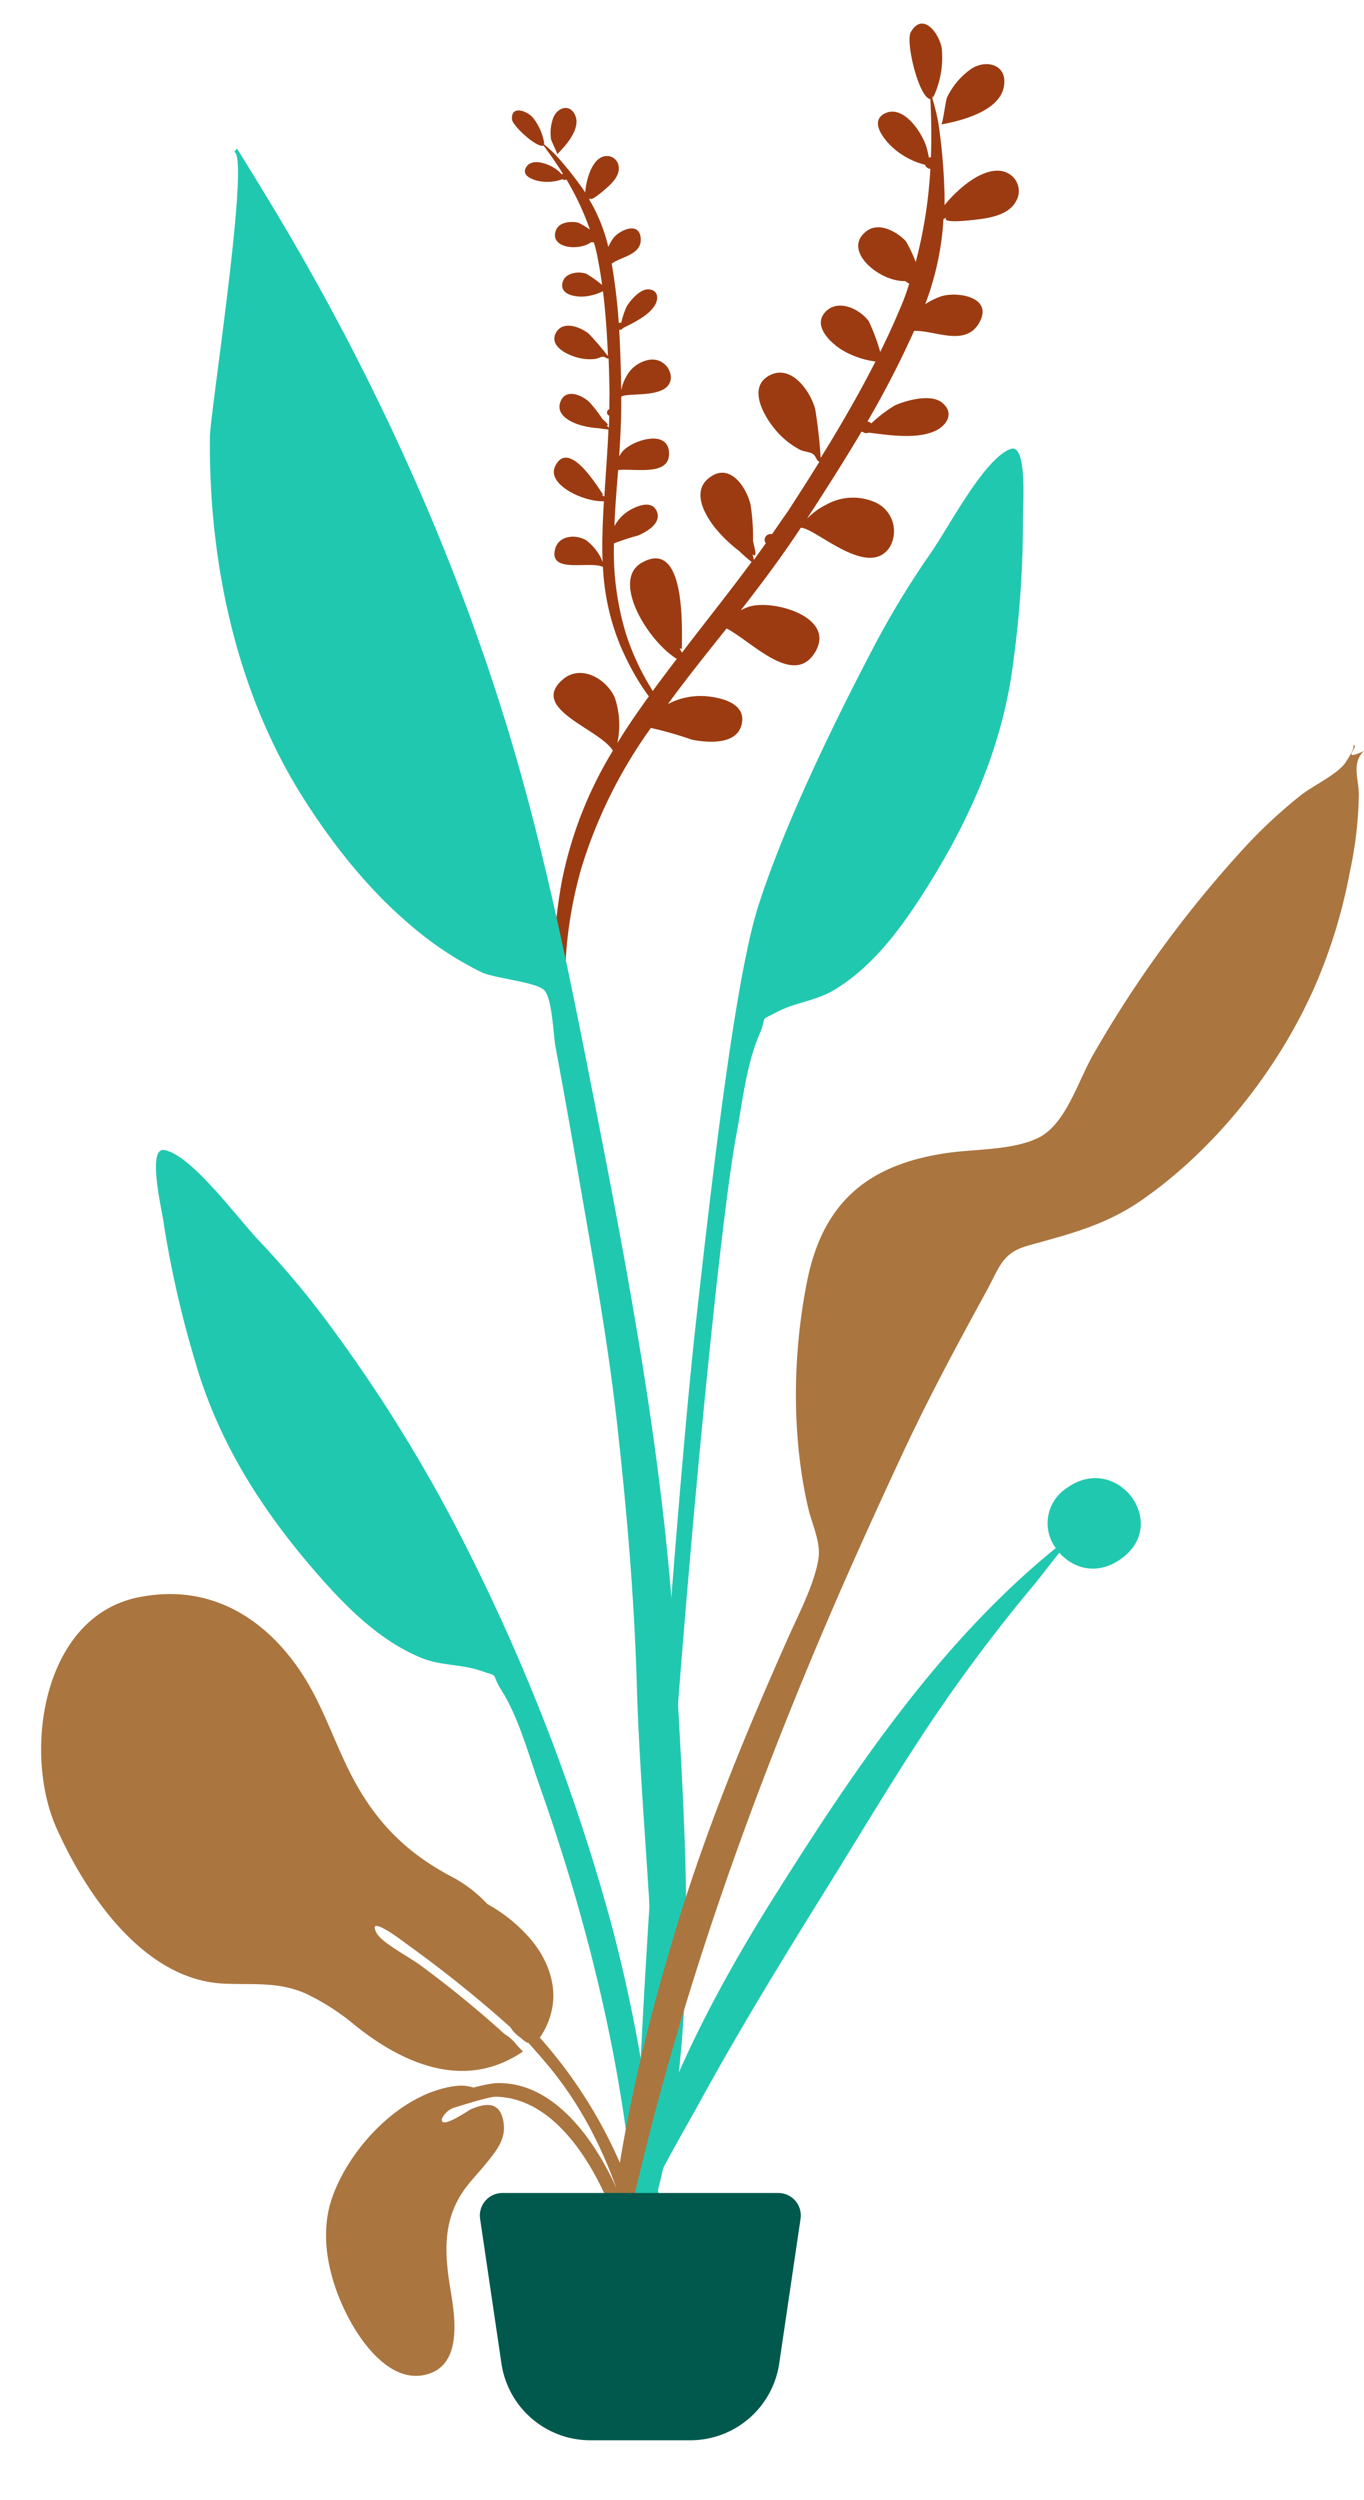 <svg xmlns="http://www.w3.org/2000/svg" width="254.049" height="465.453" viewBox="0 0 254.049 465.453">
  <g id="Plant_Office" data-name="Plant Office" transform="translate(-263.451 -499.538)">
    <path id="Leaf-Bottom" d="M156.313,12.153c3.514-.5,6.942,2.566,3.967,5.95s-9.853,1.509-13.561.172c.388,0,2.867-3.363,3.471-3.816A13.691,13.691,0,0,1,156.313,12.153Zm-3.428,20.094a3.751,3.751,0,0,1-.97,5.217l-.388.237c-2.35,1.358-5.455.259-7.74-.711-1.013-.431-6.468-2.738-4.872-3.234h-.647l-.819,1.229h0a53.684,53.684,0,0,1-10.025,10.78,13.237,13.237,0,0,1,3.191.194c3.061.6,8.495,4.937,3.9,7.762s-7.977-2.932-11.384-4.678A179.235,179.235,0,0,1,107.178,59.3a.992.992,0,0,1,.431.668,25.182,25.182,0,0,1,5.541-.711c2.307.259,6.813,1.423,7.8,3.9,1.207,3.018-1.574,4.312-4.075,3.924-3.665-.5-7.589-3.644-10.521-5.864a1.078,1.078,0,0,1-.906-.69l-.194-.129c-5.562,3.126-11.211,6.058-16.8,8.9h.129a12.332,12.332,0,0,1,4.075-.431,10.219,10.219,0,0,1,8.344,4.312,5.886,5.886,0,0,1-1.962,8.473c-6.468,3.148-10.176-10.133-12.5-11.427-5.67,2.846-11.513,5.347-17.377,7.718a9.4,9.4,0,0,1,1.725.194C75.528,79.2,84.238,88.216,76.93,91.795c-6.468,3.148-8.9-7.783-11.728-12.246-5.519,2.156-11.06,4.312-16.515,6.727a12.936,12.936,0,0,1,6.985,2.35c2.285,1.617,5.778,4.894,3.018,7.8s-7.223-.259-9.422-2.156a71.4,71.4,0,0,0-5.541-5.735,89.56,89.56,0,0,0-24.125,16A78.067,78.067,0,0,0,7.9,118.766c-2.156,3.3-5.994,8.753-7.179,13.561C2.053,122.345,9,112.1,15.2,104.838A74.338,74.338,0,0,1,35.47,88.668c0-4.657-9.723-14.574-1.445-16.148,4.312-.819,7.093,3.838,6.705,7.74a16.083,16.083,0,0,1-3.838,7.611c2.35-1.294,4.765-2.479,7.223-3.6,3.363-1.574,6.791-3.018,10.219-4.463-3.04-5.584-3.3-18.779,3.256-18.757,9.659,0,.129,14.768-1.488,17.593a.539.539,0,0,1-.345-.3v.949c6.468-2.716,13.173-5.3,19.662-8.15a26.377,26.377,0,0,1-.97-2.867A26.862,26.862,0,0,1,72.7,62.236c-.474-3.3-.345-8.257,3.945-8.624,4.657-.474,4.894,5.261,3.9,8.322a40.232,40.232,0,0,1-2.889,5.886c-.3.625-.906,3.644-1.38,2.156a5.929,5.929,0,0,1-.3,1.056l3.493-1.574a.8.8,0,0,1,0-.388,1.078,1.078,0,0,1,1.358-.755,1.035,1.035,0,0,1,.474.259c1.531-.711,3.061-1.466,4.592-2.156,3.212-1.639,6.468-3.32,9.767-5.088-.367-.625,0-1.186-.28-1.833s-1.229-1.229-1.66-1.854A15.092,15.092,0,0,1,91.569,52.1c-.6-3.277-.6-9.465,4.032-9.357s5.217,6.252,4.312,9.68a90.555,90.555,0,0,1-3.665,8.387c6.08-3.256,12.138-6.748,17.808-10.435a16.536,16.536,0,0,1-4.312-4.959c-1.143-2.156-2.652-6.77.992-7.74,3.212-.841,5.649,2.738,5.994,5.541a35.9,35.9,0,0,1-1.013,6.058c2.35-1.574,4.657-3.191,6.834-4.851a39.894,39.894,0,0,0,4.2-3.471,2.631,2.631,0,0,1-.388-.776c-4.183-2.156-7.546-10.974-1.552-11.664,2.867-.323,4.765,2.911,5.347,5.261a25.457,25.457,0,0,1-.345,4.312,86.886,86.886,0,0,0,11.039-13.669,1.035,1.035,0,0,1-.474-1.143,14.057,14.057,0,0,1-3.816-6.468c-.453-1.768-1.013-5.649,1.983-5.562,3.9.129,4.312,6.3,3.751,9.077a16.941,16.941,0,0,1-.647,2.156,1.057,1.057,0,0,1,.367.129c1.919-3.061,3.687-6.231,5.325-9.422-1.746-1.272,1.294-11.6,3.083-12.634,3.967-2.285,4.441,3.083,3.471,5.519a17.248,17.248,0,0,1-5.713,6.942c-.259.194-.216.194-.129-.172a.776.776,0,0,1-.3.345c-.367,1.531-.8,3.04-1.315,4.528a108.928,108.928,0,0,1-5.217,11.276c-.453.884-.949,1.746-1.466,2.609a23.585,23.585,0,0,1,5.455-1.4C147.667,29.854,151.332,29.918,152.885,32.247ZM.414,132.348a11.9,11.9,0,0,0-.388,3.9A29.9,29.9,0,0,1,.414,132.348Z" transform="translate(302.544 580.245) rotate(-30)" fill="#9c3b11" fill-rule="evenodd"/>
    <path id="Leaf-Bottom-2" data-name="Leaf-Bottom" d="M91.775,7.135c2.063-.291,4.076,1.506,2.329,3.494s-5.785.886-7.962.1c.228,0,1.684-1.975,2.038-2.241A8.038,8.038,0,0,1,91.775,7.135Zm-2.013,11.8A2.2,2.2,0,0,1,89.193,22l-.228.139c-1.38.8-3.2.152-4.544-.418-.595-.253-3.8-1.608-2.861-1.9h-.38l-.481.722h0a31.519,31.519,0,0,1-5.886,6.329,7.771,7.771,0,0,1,1.873.114c1.8.354,4.987,2.9,2.291,4.557s-4.684-1.722-6.684-2.747a105.229,105.229,0,0,1-9.367,6.025.582.582,0,0,1,.253.392,14.784,14.784,0,0,1,3.253-.418c1.354.152,4,.835,4.582,2.291.709,1.772-.924,2.532-2.392,2.3-2.152-.291-4.456-2.139-6.177-3.443a.633.633,0,0,1-.532-.405l-.114-.076c-3.266,1.835-6.582,3.557-9.861,5.228h.076a7.24,7.24,0,0,1,2.392-.253,6,6,0,0,1,4.9,2.532,3.456,3.456,0,0,1-1.152,4.975c-3.8,1.848-5.975-5.949-7.342-6.709-3.329,1.671-6.76,3.139-10.2,4.532a5.519,5.519,0,0,1,1.013.114c2.722.62,7.835,5.911,3.544,8.013-3.8,1.848-5.228-4.57-6.886-7.19-3.241,1.266-6.494,2.532-9.7,3.949a7.6,7.6,0,0,1,4.1,1.38c1.342.949,3.392,2.873,1.772,4.582s-4.241-.152-5.532-1.266a41.922,41.922,0,0,0-3.253-3.367,52.583,52.583,0,0,0-14.165,9.392A45.836,45.836,0,0,0,4.636,69.73C3.37,71.667,1.117,74.87.42,77.692c.785-5.861,4.861-11.873,8.506-16.139a43.645,43.645,0,0,1,11.9-9.494c0-2.734-5.709-8.557-.848-9.481,2.532-.481,4.165,2.253,3.937,4.544a9.443,9.443,0,0,1-2.253,4.468c1.38-.759,2.8-1.456,4.241-2.114,1.975-.924,3.987-1.772,6-2.62-1.785-3.278-1.937-11.025,1.911-11.013,5.671,0,.076,8.671-.873,10.329a.316.316,0,0,1-.2-.177v.557c3.8-1.595,7.734-3.114,11.544-4.785a15.483,15.483,0,0,1-.57-1.684,15.772,15.772,0,0,1-1.025-3.544c-.278-1.937-.2-4.848,2.316-5.063,2.734-.278,2.873,3.089,2.291,4.886a23.621,23.621,0,0,1-1.7,3.456c-.177.367-.532,2.139-.81,1.266a3.483,3.483,0,0,1-.177.62l2.051-.924a.469.469,0,0,1,0-.228.633.633,0,0,1,.8-.443.608.608,0,0,1,.278.152c.9-.418,1.8-.861,2.7-1.266,1.886-.962,3.8-1.949,5.734-2.987-.215-.367,0-.7-.165-1.076s-.722-.722-.975-1.089a8.861,8.861,0,0,1-1.266-3.253c-.354-1.924-.354-5.557,2.367-5.494s3.063,3.671,2.532,5.684a53.166,53.166,0,0,1-2.152,4.924c3.57-1.911,7.127-3.962,10.456-6.127a9.709,9.709,0,0,1-2.532-2.911c-.671-1.266-1.557-3.975.582-4.544,1.886-.494,3.316,1.608,3.519,3.253a21.078,21.078,0,0,1-.595,3.557c1.38-.924,2.734-1.873,4.013-2.848a23.422,23.422,0,0,0,2.468-2.038,1.545,1.545,0,0,1-.228-.456c-2.456-1.266-4.43-6.443-.911-6.848,1.684-.19,2.8,1.709,3.139,3.089a14.947,14.947,0,0,1-.2,2.532A51.011,51.011,0,0,0,82.7,14.338a.608.608,0,0,1-.278-.671,8.253,8.253,0,0,1-2.241-3.8c-.266-1.038-.595-3.316,1.165-3.266,2.291.076,2.532,3.7,2.2,5.329a9.951,9.951,0,0,1-.38,1.266.621.621,0,0,1,.215.076c1.127-1.8,2.165-3.658,3.127-5.532C85.484,7,87.269.933,88.319.325c2.329-1.342,2.608,1.81,2.038,3.241A10.127,10.127,0,0,1,87,7.642c-.152.114-.127.114-.076-.1a.456.456,0,0,1-.177.2c-.215.9-.468,1.785-.772,2.658a63.958,63.958,0,0,1-3.063,6.62c-.266.519-.557,1.025-.861,1.532a13.848,13.848,0,0,1,3.2-.823C86.7,17.528,88.851,17.566,89.762,18.933ZM.243,77.705A6.988,6.988,0,0,0,.015,80,17.555,17.555,0,0,1,.243,77.705Z" transform="matrix(0.438, -0.899, 0.899, 0.438, 319.83, 601.007)" fill="#9c3b11" fill-rule="evenodd"/>
    <path id="Leaf-Me-Alone_" data-name="Leaf-Me-Alone!" d="M135.834,78.069c12.976,1.03,21.307,9.592,25.184,21.569,2.09,6.454,2.33,13.084,3.492,19.717,1.747,9.979,5.506,17.541,12.853,24.651a24.8,24.8,0,0,1,5.144,6.881,29.312,29.312,0,0,1,5.94,8.488c1.933,4.267,2.48,9.386.248,13.64a13.979,13.979,0,0,1-3.649,4.482,87.846,87.846,0,0,1,8.644,39.456c-.218,8.169-.616,16.341-1.082,24.5-.125,2.191-.839,5.809-1.91,2.134-.981-3.361.249-8.637.363-12.147.554-17.1,1.027-32.654-6.013-48.634-.739-1.675-1.521-3.336-2.336-4.984a1.624,1.624,0,0,1-.138-.094c-.031.024-.059.049-.09.073-.052-.093-.123-.2-.206-.327a4.448,4.448,0,0,1-.632-.886,6.434,6.434,0,0,1-1.335-2.439s0-.011,0-.015a230.291,230.291,0,0,0-14.449-20.428c.038.048-5.531-7.535-4.67-3.342.415,2.021,4.512,5.869,6.166,8.01A199.461,199.461,0,0,1,178.888,175a8.4,8.4,0,0,1,1.651,2.642c.271.512.524,1.027.773,1.477-12.655,4.181-22.5-4.241-29.211-14.036l-.023-.035a42.578,42.578,0,0,0-6.75-7.534c-4.361-3.571-9.032-4.2-14.174-5.958-14.023-4.791-19.985-22.965-21.879-36.45-2.137-15.213,8.314-38.542,26.559-37.042" transform="matrix(0.961, -0.276, 0.276, 0.961, 137.174, 759.371)" fill="#ab753f" fill-rule="evenodd"/>
    <path id="Leaf-Me-Alone_2" data-name="Leaf-Me-Alone!" d="M167.665,300.521h2.193a73.636,73.636,0,0,0-.813-8.219c-1.76-10.407-7.261-25.691-19.326-27.38a31.16,31.16,0,0,0-4.066.043,7.324,7.324,0,0,0-3.1-.916c-10.272-.757-21.744,7.53-26.7,16.154-3.995,6.953-3.322,16.084-.855,23.471,1.652,4.946,5.258,12,11.271,12.066,7.523.086,7.886-9.213,8.032-14.648.193-7.227,1.106-13.522,6.8-18.449,1.327-1.147,2.778-2.157,4.118-3.289,2.1-1.771,4.419-3.585,4.69-6.515.373-4.043-1.909-4.77-5.393-4.019-.594.128-6.577,2.813-5.691.691a3.946,3.946,0,0,1,2.505-1.547c3.226-.351,7.074-.758,8.181-.515,11.937,2.619,16.585,19.155,17.82,29.661C167.463,298.244,167.57,299.381,167.665,300.521Z" transform="translate(158.073 655.875) rotate(-11)" fill="#ab753f" fill-rule="evenodd"/>
    <path id="Leaf" d="M167.591,107.623c3.517-5.015,10.045-17.753,14.995-19.545,3.189-1.154,2.259,10.786,2.3,13.062a190.889,190.889,0,0,1-1.763,26.295c-1.908,15.753-8.146,29.781-16.7,43.188-4.4,6.9-9.568,13.882-16.721,18.185-3.292,1.983-7.253,2.314-10.505,4.023-3.787,1.988-1.725.381-3.432,4.326-2.37,5.479-3.128,12.547-4.224,18.393-5.034,26.836-17.224,168.7-15.111,195.995.187,2.42-3.186,3-3.355.044-.895-15.661,6.851-124.117,10.76-159.584s7.863-66.8,11.828-79.073c4.811-14.888,13.5-32.79,20.731-46.673A165.154,165.154,0,0,1,167.591,107.623Z" transform="translate(269.091 495.049)" fill="#21c8b0" fill-rule="evenodd"/>
    <path id="Leaf-2" data-name="Leaf" d="M193.046,318.907c9.152-6.719,19.06,5.962,10.777,12.682-4.578,3.715-9.365,2.394-12.059-.7-1.749,2.133-3.386,4.362-4.96,6.245-4.793,5.739-9.323,11.614-13.653,17.626-8.994,12.491-16.7,25.687-24.762,38.641-7.953,12.786-15.843,25.637-23.052,38.747-6.107,11.107-14.246,24.173-16.337,36.35,3.172-25.825,15.21-50.646,29.544-73.412,14.218-22.579,30.534-47.238,52.549-65.057A7.8,7.8,0,0,1,193.046,318.907Z" transform="translate(268.999 457.719)" fill="#21c8b0" fill-rule="evenodd"/>
    <path id="Leaf-3" data-name="Leaf" d="M1.6,244.026c5.122,1,13.491,12.587,17.712,17a165.325,165.325,0,0,1,13.86,16.7,282.391,282.391,0,0,1,24.523,40,371.781,371.781,0,0,1,27.285,71.009,292.821,292.821,0,0,1,8.279,46.576c.3,2.95,3.387,25.686-1.068,26.3-4.007.552-2.769-17.264-2.962-19.688-2.185-27.34-8.731-53.942-17.837-79.713-1.983-5.614-3.826-12.49-7-17.542-2.284-3.638-.016-2.37-4.03-3.746-3.447-1.184-7.374-.894-10.9-2.343-7.667-3.144-13.807-9.248-19.188-15.388-10.458-11.933-18.746-24.842-23.066-40.132A193.189,193.189,0,0,1,1.388,257.31C1.072,255.051-1.7,243.381,1.6,244.026Z" transform="translate(292.5 469.619)" fill="#21c8b0" fill-rule="evenodd"/>
    <path id="Leaf-4" data-name="Leaf" d="M23.769,10.98c19.293,32,35.146,67.153,45.383,102.756,6.2,21.572,10.54,43.708,14.85,65.684,6.672,34.027,12.984,68.052,14.78,102.683,1.806,34.832,5.378,75.007-6.547,108.556,5.957-34.061.285-70.317-.719-104.589-.48-16.361-1.87-32.562-3.694-48.828-1.77-15.778-4.662-31.482-7.355-47.136q-1.968-11.436-4.092-22.845c-.419-2.27-.6-9.006-2.1-10.557s-9.246-2.2-11.674-3.343a62.768,62.768,0,0,1-13.554-9.045c-7.8-6.637-14.586-15.309-19.941-23.858-12.392-19.78-17.346-43.919-17.1-66.827.048-4.448,7.527-52.342,4.523-53q.271-.3.513-.629C19.319,3.641,21.551,7.308,23.769,10.98Z" transform="translate(290.544 527.186)" fill="#21c8b0" fill-rule="evenodd"/>
    <path id="Leaf-5" data-name="Leaf" d="M247.975,157.253c.3-.429,2.236-3.415,1.26-3.224,1.986-.389-2.732,3.293,2.217,1.034-2.35,2.22-.994,5.1-.963,8.09a72.468,72.468,0,0,1-1.673,14.405,98.792,98.792,0,0,1-6.715,21.773c-6.8,15.206-18.353,29.843-32.065,39.349-6.77,4.693-13.4,6.292-21.124,8.452-4.877,1.365-5.264,3.888-7.853,8.62-5.389,9.856-10.682,19.677-15.435,29.866-5.675,12.167-11.184,24.347-16.381,36.728-17.507,41.7-31.756,84.909-39.239,129.623-.183-26.349,5.913-53.488,13.6-78.6,5.6-18.3,12.892-35.938,20.669-53.4,1.884-4.229,4.74-9.671,5.541-14.341.56-3.273-1.153-6.419-1.938-9.866-3.058-13.423-2.839-28.461-.154-41.956,2.961-14.881,11.524-21.788,26.009-23.9,5.3-.772,12.031-.489,16.888-2.748,5.292-2.459,7.475-10.544,10.485-15.734a213.969,213.969,0,0,1,28.714-39.058,93.152,93.152,0,0,1,9.82-9.035C241.837,161.577,246.477,159.415,247.975,157.253Z" transform="translate(266.048 484.29)" fill="#ab753f" fill-rule="evenodd"/>
    <path id="Base" d="M79.976,476h51.406a4.185,4.185,0,0,1,4.185,4.185,4.134,4.134,0,0,1-.045.61l-3.973,26.942a16.74,16.74,0,0,1-16.561,14.3H96.37a16.74,16.74,0,0,1-16.561-14.3L75.836,480.8a4.185,4.185,0,0,1,3.53-4.751A4.257,4.257,0,0,1,79.976,476Z" transform="translate(277.035 431.801)" fill="#00594c" fill-rule="evenodd"/>
  </g>
</svg>
